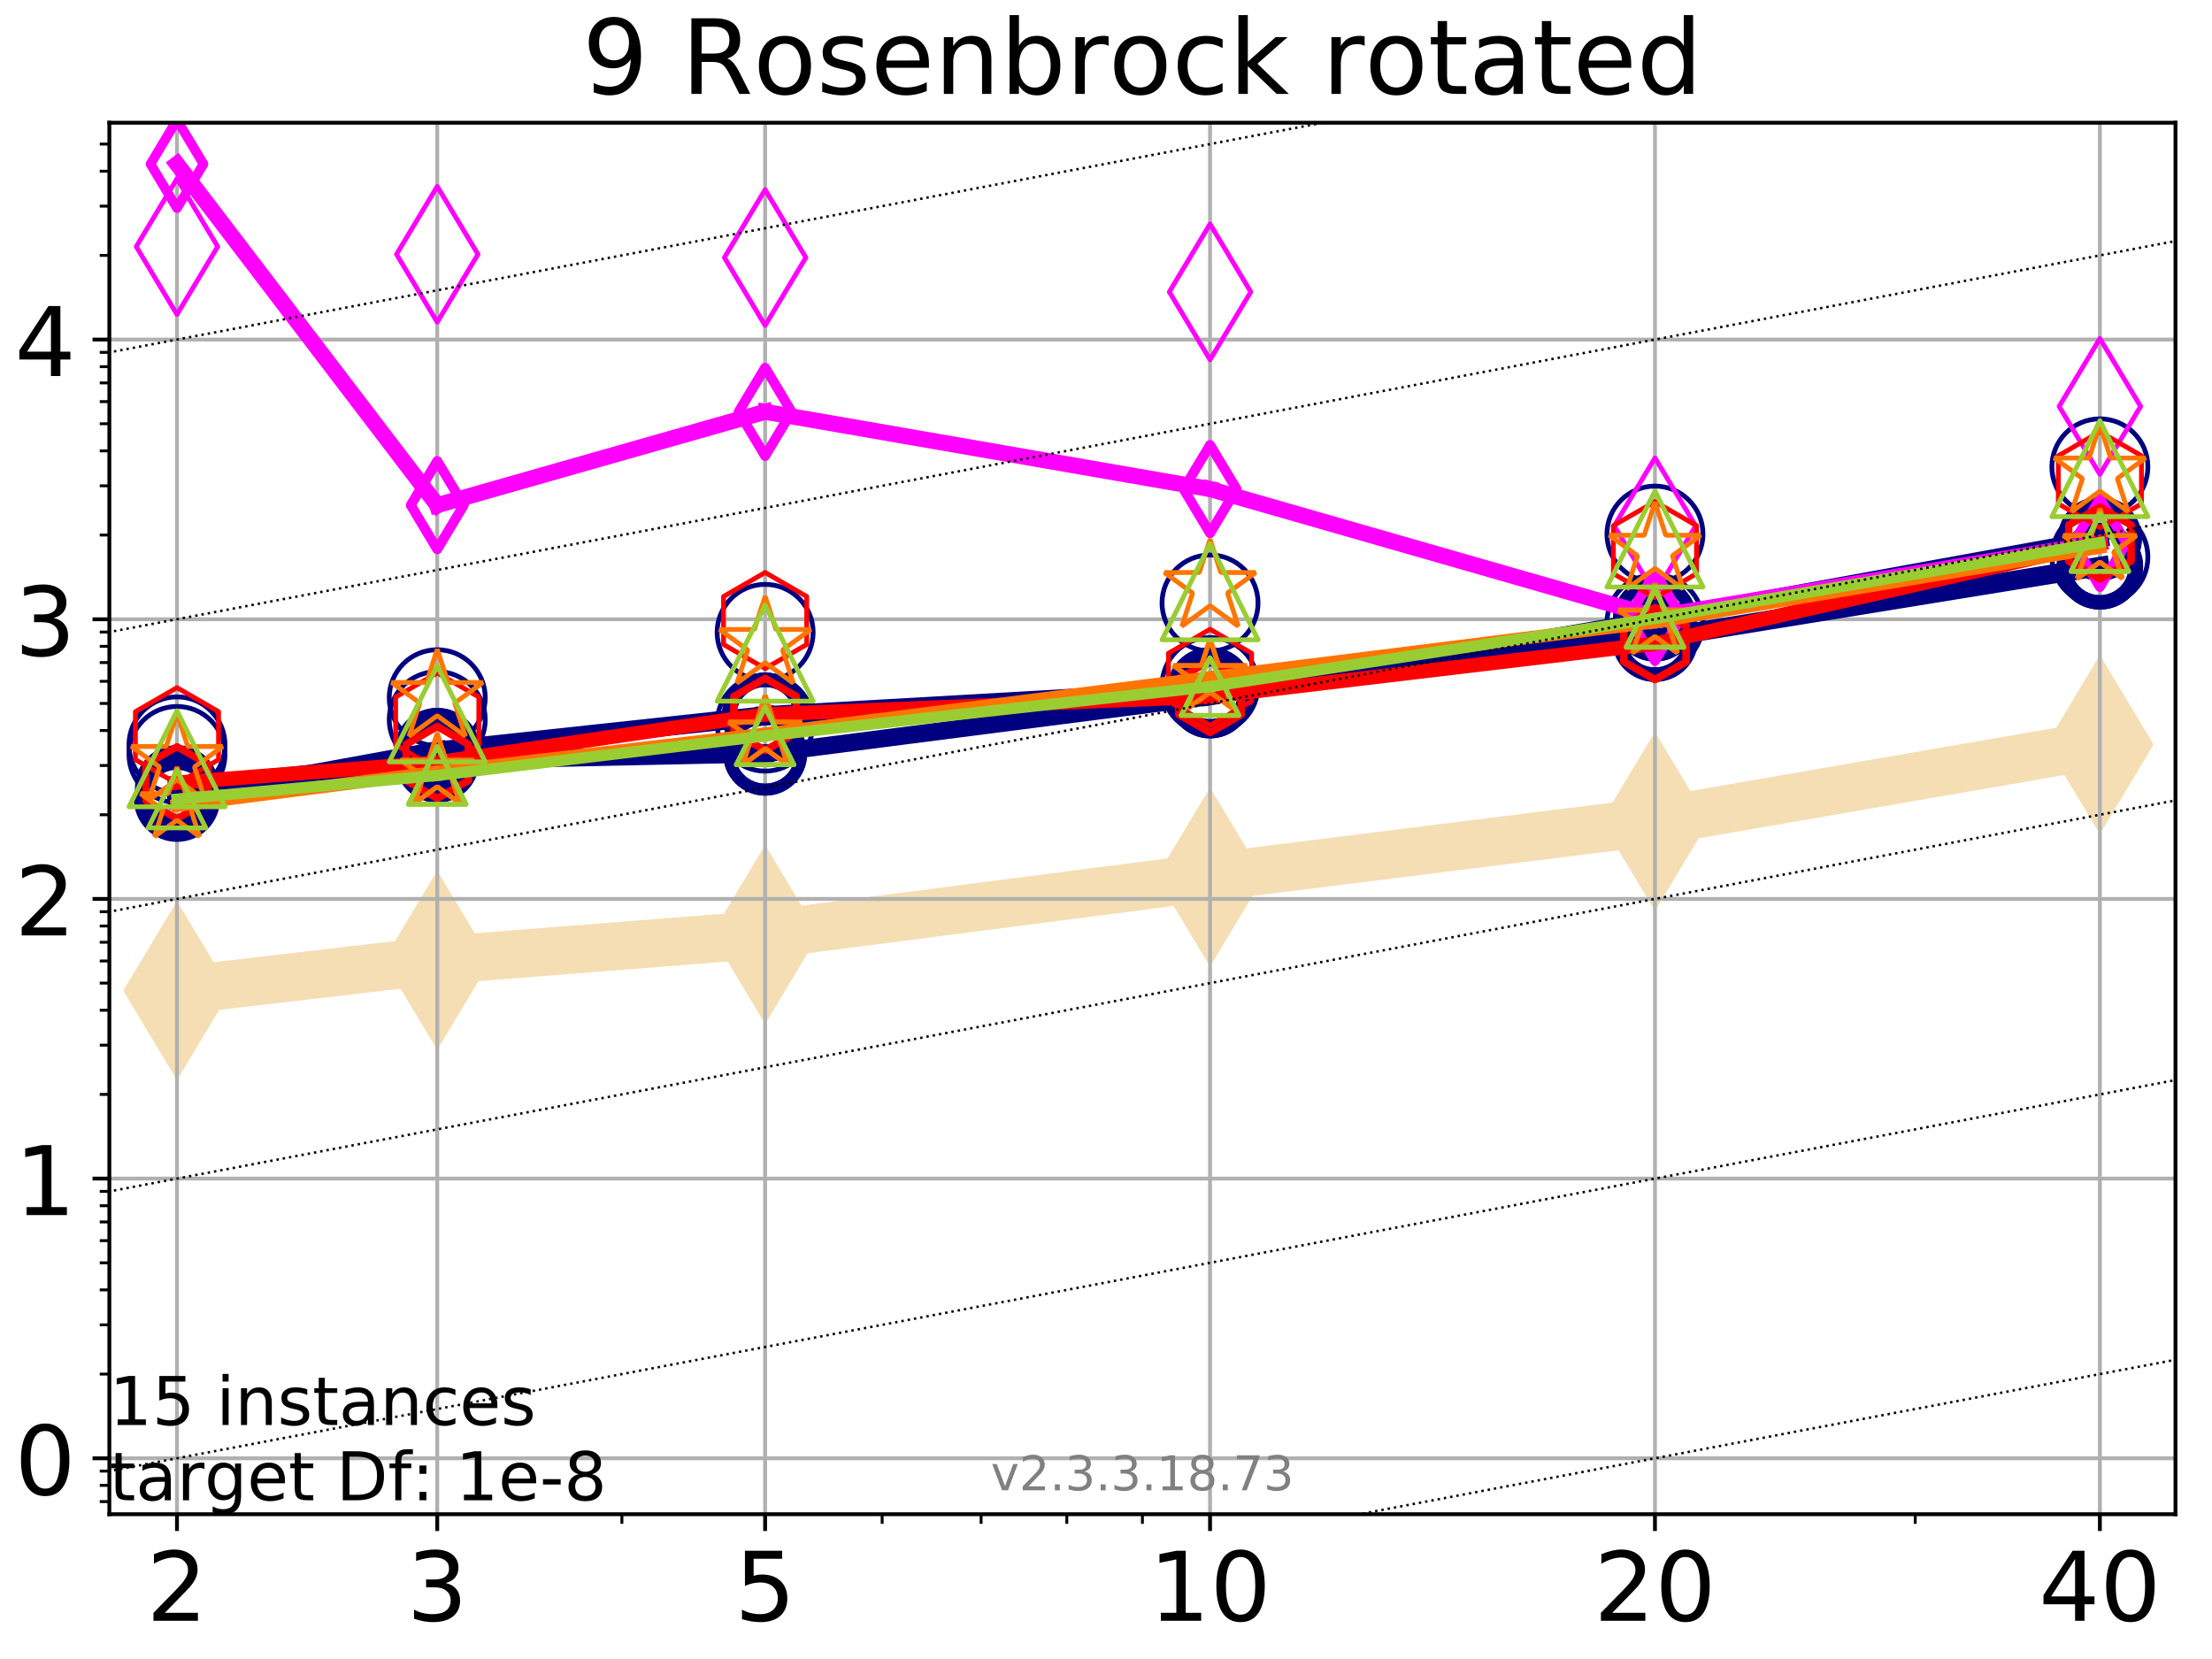 <?xml version="1.0" encoding="utf-8" standalone="no"?>
<!DOCTYPE svg PUBLIC "-//W3C//DTD SVG 1.1//EN"
  "http://www.w3.org/Graphics/SVG/1.1/DTD/svg11.dtd">
<!-- Created with matplotlib (https://matplotlib.org/) -->
<svg height="345.6pt" version="1.1" viewBox="0 0 460.8 345.6" width="460.8pt" xmlns="http://www.w3.org/2000/svg" xmlns:xlink="http://www.w3.org/1999/xlink">
 <defs>
  <style type="text/css">
*{stroke-linecap:butt;stroke-linejoin:round;}
  </style>
 </defs>
 <g id="figure_1">
  <g id="patch_1">
   <path d="M 0 345.6 
L 460.8 345.6 
L 460.8 0 
L 0 0 
z
" style="fill:#ffffff;"/>
  </g>
  <g id="axes_1">
   <g id="patch_2">
    <path d="M 22.78 315.44 
L 453.192 315.44 
L 453.192 25.56 
L 22.78 25.56 
z
" style="fill:#ffffff;"/>
   </g>
   <g id="line2d_1">
    <path clip-path="url(#p466f16d808)" d="M 36.868 206.367 
L 91.085 200.048 
L 159.39 194.678 
L 252.074 182.713 
L 344.758 171.129 
L 437.443 155.094 
" style="fill:none;stroke:#f5deb3;stroke-linecap:square;stroke-width:10;"/>
    <defs>
     <path d="M -0 17.678 
L 10.607 0 
L 0 -17.678 
L -10.607 -0 
z
" id="mcd0332288f" style="stroke:#f5deb3;stroke-linejoin:miter;"/>
    </defs>
    <g clip-path="url(#p466f16d808)">
     <use style="fill:#f5deb3;stroke:#f5deb3;stroke-linejoin:miter;" x="36.868" xlink:href="#mcd0332288f" y="206.367"/>
     <use style="fill:#f5deb3;stroke:#f5deb3;stroke-linejoin:miter;" x="91.085" xlink:href="#mcd0332288f" y="200.048"/>
     <use style="fill:#f5deb3;stroke:#f5deb3;stroke-linejoin:miter;" x="159.39" xlink:href="#mcd0332288f" y="194.678"/>
     <use style="fill:#f5deb3;stroke:#f5deb3;stroke-linejoin:miter;" x="252.074" xlink:href="#mcd0332288f" y="182.713"/>
     <use style="fill:#f5deb3;stroke:#f5deb3;stroke-linejoin:miter;" x="344.758" xlink:href="#mcd0332288f" y="171.129"/>
     <use style="fill:#f5deb3;stroke:#f5deb3;stroke-linejoin:miter;" x="437.443" xlink:href="#mcd0332288f" y="155.094"/>
    </g>
   </g>
   <g id="matplotlib.axis_1">
    <g id="xtick_1">
     <g id="line2d_2">
      <path clip-path="url(#p466f16d808)" d="M 36.868 315.44 
L 36.868 25.56 
" style="fill:none;stroke:#b0b0b0;stroke-linecap:square;stroke-width:0.8;"/>
     </g>
     <g id="line2d_3">
      <defs>
       <path d="M 0 0 
L 0 3.5 
" id="mff8fb94a4e" style="stroke:#000000;stroke-width:0.8;"/>
      </defs>
      <g>
       <use style="stroke:#000000;stroke-width:0.8;" x="36.868" xlink:href="#mff8fb94a4e" y="315.44"/>
      </g>
     </g>
     <g id="text_1">
      <!-- 2 -->
      <defs>
       <path d="M 19.188 8.297 
L 53.609 8.297 
L 53.609 0 
L 7.328 0 
L 7.328 8.297 
Q 12.938 14.109 22.625 23.891 
Q 32.328 33.688 34.812 36.531 
Q 39.547 41.844 41.422 45.531 
Q 43.312 49.219 43.312 52.781 
Q 43.312 58.594 39.234 62.25 
Q 35.156 65.922 28.609 65.922 
Q 23.969 65.922 18.812 64.312 
Q 13.672 62.703 7.812 59.422 
L 7.812 69.391 
Q 13.766 71.781 18.938 73 
Q 24.125 74.219 28.422 74.219 
Q 39.75 74.219 46.484 68.547 
Q 53.219 62.891 53.219 53.422 
Q 53.219 48.922 51.531 44.891 
Q 49.859 40.875 45.406 35.406 
Q 44.188 33.984 37.641 27.219 
Q 31.109 20.453 19.188 8.297 
z
" id="DejaVuSans-50"/>
      </defs>
      <g transform="translate(30.506 337.637)scale(0.2 -0.2)">
       <use xlink:href="#DejaVuSans-50"/>
      </g>
     </g>
    </g>
    <g id="xtick_2">
     <g id="line2d_4">
      <path clip-path="url(#p466f16d808)" d="M 91.085 315.44 
L 91.085 25.56 
" style="fill:none;stroke:#b0b0b0;stroke-linecap:square;stroke-width:0.8;"/>
     </g>
     <g id="line2d_5">
      <g>
       <use style="stroke:#000000;stroke-width:0.8;" x="91.085" xlink:href="#mff8fb94a4e" y="315.44"/>
      </g>
     </g>
     <g id="text_2">
      <!-- 3 -->
      <defs>
       <path d="M 40.578 39.312 
Q 47.656 37.797 51.625 33 
Q 55.609 28.219 55.609 21.188 
Q 55.609 10.406 48.188 4.484 
Q 40.766 -1.422 27.094 -1.422 
Q 22.516 -1.422 17.656 -0.516 
Q 12.797 0.391 7.625 2.203 
L 7.625 11.719 
Q 11.719 9.328 16.594 8.109 
Q 21.484 6.891 26.812 6.891 
Q 36.078 6.891 40.938 10.547 
Q 45.797 14.203 45.797 21.188 
Q 45.797 27.641 41.281 31.266 
Q 36.766 34.906 28.719 34.906 
L 20.219 34.906 
L 20.219 43.016 
L 29.109 43.016 
Q 36.375 43.016 40.234 45.922 
Q 44.094 48.828 44.094 54.297 
Q 44.094 59.906 40.109 62.906 
Q 36.141 65.922 28.719 65.922 
Q 24.656 65.922 20.016 65.031 
Q 15.375 64.156 9.812 62.312 
L 9.812 71.094 
Q 15.438 72.656 20.344 73.438 
Q 25.25 74.219 29.594 74.219 
Q 40.828 74.219 47.359 69.109 
Q 53.906 64.016 53.906 55.328 
Q 53.906 49.266 50.438 45.094 
Q 46.969 40.922 40.578 39.312 
z
" id="DejaVuSans-51"/>
      </defs>
      <g transform="translate(84.723 337.637)scale(0.2 -0.2)">
       <use xlink:href="#DejaVuSans-51"/>
      </g>
     </g>
    </g>
    <g id="xtick_3">
     <g id="line2d_6">
      <path clip-path="url(#p466f16d808)" d="M 159.39 315.44 
L 159.39 25.56 
" style="fill:none;stroke:#b0b0b0;stroke-linecap:square;stroke-width:0.8;"/>
     </g>
     <g id="line2d_7">
      <g>
       <use style="stroke:#000000;stroke-width:0.8;" x="159.39" xlink:href="#mff8fb94a4e" y="315.44"/>
      </g>
     </g>
     <g id="text_3">
      <!-- 5 -->
      <defs>
       <path d="M 10.797 72.906 
L 49.516 72.906 
L 49.516 64.594 
L 19.828 64.594 
L 19.828 46.734 
Q 21.969 47.469 24.109 47.828 
Q 26.266 48.188 28.422 48.188 
Q 40.625 48.188 47.75 41.5 
Q 54.891 34.812 54.891 23.391 
Q 54.891 11.625 47.562 5.094 
Q 40.234 -1.422 26.906 -1.422 
Q 22.312 -1.422 17.547 -0.641 
Q 12.797 0.141 7.719 1.703 
L 7.719 11.625 
Q 12.109 9.234 16.797 8.062 
Q 21.484 6.891 26.703 6.891 
Q 35.156 6.891 40.078 11.328 
Q 45.016 15.766 45.016 23.391 
Q 45.016 31 40.078 35.438 
Q 35.156 39.891 26.703 39.891 
Q 22.75 39.891 18.812 39.016 
Q 14.891 38.141 10.797 36.281 
z
" id="DejaVuSans-53"/>
      </defs>
      <g transform="translate(153.028 337.637)scale(0.2 -0.2)">
       <use xlink:href="#DejaVuSans-53"/>
      </g>
     </g>
    </g>
    <g id="xtick_4">
     <g id="line2d_8">
      <path clip-path="url(#p466f16d808)" d="M 252.074 315.44 
L 252.074 25.56 
" style="fill:none;stroke:#b0b0b0;stroke-linecap:square;stroke-width:0.8;"/>
     </g>
     <g id="line2d_9">
      <g>
       <use style="stroke:#000000;stroke-width:0.8;" x="252.074" xlink:href="#mff8fb94a4e" y="315.44"/>
      </g>
     </g>
     <g id="text_4">
      <!-- 10 -->
      <defs>
       <path d="M 12.406 8.297 
L 28.516 8.297 
L 28.516 63.922 
L 10.984 60.406 
L 10.984 69.391 
L 28.422 72.906 
L 38.281 72.906 
L 38.281 8.297 
L 54.391 8.297 
L 54.391 0 
L 12.406 0 
z
" id="DejaVuSans-49"/>
       <path d="M 31.781 66.406 
Q 24.172 66.406 20.328 58.906 
Q 16.5 51.422 16.5 36.375 
Q 16.5 21.391 20.328 13.891 
Q 24.172 6.391 31.781 6.391 
Q 39.453 6.391 43.281 13.891 
Q 47.125 21.391 47.125 36.375 
Q 47.125 51.422 43.281 58.906 
Q 39.453 66.406 31.781 66.406 
z
M 31.781 74.219 
Q 44.047 74.219 50.516 64.516 
Q 56.984 54.828 56.984 36.375 
Q 56.984 17.969 50.516 8.266 
Q 44.047 -1.422 31.781 -1.422 
Q 19.531 -1.422 13.062 8.266 
Q 6.594 17.969 6.594 36.375 
Q 6.594 54.828 13.062 64.516 
Q 19.531 74.219 31.781 74.219 
z
" id="DejaVuSans-48"/>
      </defs>
      <g transform="translate(239.349 337.637)scale(0.2 -0.2)">
       <use xlink:href="#DejaVuSans-49"/>
       <use x="63.623" xlink:href="#DejaVuSans-48"/>
      </g>
     </g>
    </g>
    <g id="xtick_5">
     <g id="line2d_10">
      <path clip-path="url(#p466f16d808)" d="M 344.758 315.44 
L 344.758 25.56 
" style="fill:none;stroke:#b0b0b0;stroke-linecap:square;stroke-width:0.8;"/>
     </g>
     <g id="line2d_11">
      <g>
       <use style="stroke:#000000;stroke-width:0.8;" x="344.758" xlink:href="#mff8fb94a4e" y="315.44"/>
      </g>
     </g>
     <g id="text_5">
      <!-- 20 -->
      <g transform="translate(332.033 337.637)scale(0.2 -0.2)">
       <use xlink:href="#DejaVuSans-50"/>
       <use x="63.623" xlink:href="#DejaVuSans-48"/>
      </g>
     </g>
    </g>
    <g id="xtick_6">
     <g id="line2d_12">
      <path clip-path="url(#p466f16d808)" d="M 437.443 315.44 
L 437.443 25.56 
" style="fill:none;stroke:#b0b0b0;stroke-linecap:square;stroke-width:0.8;"/>
     </g>
     <g id="line2d_13">
      <g>
       <use style="stroke:#000000;stroke-width:0.8;" x="437.443" xlink:href="#mff8fb94a4e" y="315.44"/>
      </g>
     </g>
     <g id="text_6">
      <!-- 40 -->
      <defs>
       <path d="M 37.797 64.312 
L 12.891 25.391 
L 37.797 25.391 
z
M 35.203 72.906 
L 47.609 72.906 
L 47.609 25.391 
L 58.016 25.391 
L 58.016 17.188 
L 47.609 17.188 
L 47.609 0 
L 37.797 0 
L 37.797 17.188 
L 4.891 17.188 
L 4.891 26.703 
z
" id="DejaVuSans-52"/>
      </defs>
      <g transform="translate(424.718 337.637)scale(0.2 -0.2)">
       <use xlink:href="#DejaVuSans-52"/>
       <use x="63.623" xlink:href="#DejaVuSans-48"/>
      </g>
     </g>
    </g>
    <g id="xtick_7">
     <g id="line2d_14">
      <defs>
       <path d="M 0 0 
L 0 2 
" id="m4178a9cff5" style="stroke:#000000;stroke-width:0.6;"/>
      </defs>
      <g>
       <use style="stroke:#000000;stroke-width:0.6;" x="129.552" xlink:href="#m4178a9cff5" y="315.44"/>
      </g>
     </g>
    </g>
    <g id="xtick_8">
     <g id="line2d_15">
      <g>
       <use style="stroke:#000000;stroke-width:0.6;" x="183.769" xlink:href="#m4178a9cff5" y="315.44"/>
      </g>
     </g>
    </g>
    <g id="xtick_9">
     <g id="line2d_16">
      <g>
       <use style="stroke:#000000;stroke-width:0.6;" x="204.381" xlink:href="#m4178a9cff5" y="315.44"/>
      </g>
     </g>
    </g>
    <g id="xtick_10">
     <g id="line2d_17">
      <g>
       <use style="stroke:#000000;stroke-width:0.6;" x="222.237" xlink:href="#m4178a9cff5" y="315.44"/>
      </g>
     </g>
    </g>
    <g id="xtick_11">
     <g id="line2d_18">
      <g>
       <use style="stroke:#000000;stroke-width:0.6;" x="237.986" xlink:href="#m4178a9cff5" y="315.44"/>
      </g>
     </g>
    </g>
    <g id="xtick_12">
     <g id="line2d_19">
      <g>
       <use style="stroke:#000000;stroke-width:0.6;" x="398.975" xlink:href="#m4178a9cff5" y="315.44"/>
      </g>
     </g>
    </g>
   </g>
   <g id="matplotlib.axis_2">
    <g id="ytick_1">
     <g id="line2d_20">
      <path clip-path="url(#p466f16d808)" d="M 22.78 303.788 
L 453.192 303.788 
" style="fill:none;stroke:#b0b0b0;stroke-linecap:square;stroke-width:0.8;"/>
     </g>
     <g id="line2d_21">
      <defs>
       <path d="M 0 0 
L -3.5 0 
" id="m3349b12252" style="stroke:#000000;stroke-width:0.8;"/>
      </defs>
      <g>
       <use style="stroke:#000000;stroke-width:0.8;" x="22.78" xlink:href="#m3349b12252" y="303.788"/>
      </g>
     </g>
     <g id="text_7">
      <!-- 0 -->
      <g transform="translate(3.055 311.386)scale(0.2 -0.2)">
       <use xlink:href="#DejaVuSans-48"/>
      </g>
     </g>
    </g>
    <g id="ytick_2">
     <g id="line2d_22">
      <path clip-path="url(#p466f16d808)" d="M 22.78 245.525 
L 453.192 245.525 
" style="fill:none;stroke:#b0b0b0;stroke-linecap:square;stroke-width:0.8;"/>
     </g>
     <g id="line2d_23">
      <g>
       <use style="stroke:#000000;stroke-width:0.8;" x="22.78" xlink:href="#m3349b12252" y="245.525"/>
      </g>
     </g>
     <g id="text_8">
      <!-- 1 -->
      <g transform="translate(3.055 253.124)scale(0.2 -0.2)">
       <use xlink:href="#DejaVuSans-49"/>
      </g>
     </g>
    </g>
    <g id="ytick_3">
     <g id="line2d_24">
      <path clip-path="url(#p466f16d808)" d="M 22.78 187.263 
L 453.192 187.263 
" style="fill:none;stroke:#b0b0b0;stroke-linecap:square;stroke-width:0.8;"/>
     </g>
     <g id="line2d_25">
      <g>
       <use style="stroke:#000000;stroke-width:0.8;" x="22.78" xlink:href="#m3349b12252" y="187.263"/>
      </g>
     </g>
     <g id="text_9">
      <!-- 2 -->
      <g transform="translate(3.055 194.862)scale(0.2 -0.2)">
       <use xlink:href="#DejaVuSans-50"/>
      </g>
     </g>
    </g>
    <g id="ytick_4">
     <g id="line2d_26">
      <path clip-path="url(#p466f16d808)" d="M 22.78 129.001 
L 453.192 129.001 
" style="fill:none;stroke:#b0b0b0;stroke-linecap:square;stroke-width:0.8;"/>
     </g>
     <g id="line2d_27">
      <g>
       <use style="stroke:#000000;stroke-width:0.8;" x="22.78" xlink:href="#m3349b12252" y="129.001"/>
      </g>
     </g>
     <g id="text_10">
      <!-- 3 -->
      <g transform="translate(3.055 136.599)scale(0.2 -0.2)">
       <use xlink:href="#DejaVuSans-51"/>
      </g>
     </g>
    </g>
    <g id="ytick_5">
     <g id="line2d_28">
      <path clip-path="url(#p466f16d808)" d="M 22.78 70.739 
L 453.192 70.739 
" style="fill:none;stroke:#b0b0b0;stroke-linecap:square;stroke-width:0.8;"/>
     </g>
     <g id="line2d_29">
      <g>
       <use style="stroke:#000000;stroke-width:0.8;" x="22.78" xlink:href="#m3349b12252" y="70.739"/>
      </g>
     </g>
     <g id="text_11">
      <!-- 4 -->
      <g transform="translate(3.055 78.337)scale(0.2 -0.2)">
       <use xlink:href="#DejaVuSans-52"/>
      </g>
     </g>
    </g>
    <g id="ytick_6">
     <g id="line2d_30">
      <defs>
       <path d="M 0 0 
L -2 0 
" id="m807eea7478" style="stroke:#000000;stroke-width:0.6;"/>
      </defs>
      <g>
       <use style="stroke:#000000;stroke-width:0.6;" x="22.78" xlink:href="#m807eea7478" y="312.812"/>
      </g>
     </g>
    </g>
    <g id="ytick_7">
     <g id="line2d_31">
      <g>
       <use style="stroke:#000000;stroke-width:0.6;" x="22.78" xlink:href="#m807eea7478" y="309.434"/>
      </g>
     </g>
    </g>
    <g id="ytick_8">
     <g id="line2d_32">
      <g>
       <use style="stroke:#000000;stroke-width:0.6;" x="22.78" xlink:href="#m807eea7478" y="306.453"/>
      </g>
     </g>
    </g>
    <g id="ytick_9">
     <g id="line2d_33">
      <g>
       <use style="stroke:#000000;stroke-width:0.6;" x="22.78" xlink:href="#m807eea7478" y="286.249"/>
      </g>
     </g>
    </g>
    <g id="ytick_10">
     <g id="line2d_34">
      <g>
       <use style="stroke:#000000;stroke-width:0.6;" x="22.78" xlink:href="#m807eea7478" y="275.989"/>
      </g>
     </g>
    </g>
    <g id="ytick_11">
     <g id="line2d_35">
      <g>
       <use style="stroke:#000000;stroke-width:0.6;" x="22.78" xlink:href="#m807eea7478" y="268.71"/>
      </g>
     </g>
    </g>
    <g id="ytick_12">
     <g id="line2d_36">
      <g>
       <use style="stroke:#000000;stroke-width:0.6;" x="22.78" xlink:href="#m807eea7478" y="263.064"/>
      </g>
     </g>
    </g>
    <g id="ytick_13">
     <g id="line2d_37">
      <g>
       <use style="stroke:#000000;stroke-width:0.6;" x="22.78" xlink:href="#m807eea7478" y="258.451"/>
      </g>
     </g>
    </g>
    <g id="ytick_14">
     <g id="line2d_38">
      <g>
       <use style="stroke:#000000;stroke-width:0.6;" x="22.78" xlink:href="#m807eea7478" y="254.55"/>
      </g>
     </g>
    </g>
    <g id="ytick_15">
     <g id="line2d_39">
      <g>
       <use style="stroke:#000000;stroke-width:0.6;" x="22.78" xlink:href="#m807eea7478" y="251.172"/>
      </g>
     </g>
    </g>
    <g id="ytick_16">
     <g id="line2d_40">
      <g>
       <use style="stroke:#000000;stroke-width:0.6;" x="22.78" xlink:href="#m807eea7478" y="248.191"/>
      </g>
     </g>
    </g>
    <g id="ytick_17">
     <g id="line2d_41">
      <g>
       <use style="stroke:#000000;stroke-width:0.6;" x="22.78" xlink:href="#m807eea7478" y="227.987"/>
      </g>
     </g>
    </g>
    <g id="ytick_18">
     <g id="line2d_42">
      <g>
       <use style="stroke:#000000;stroke-width:0.6;" x="22.78" xlink:href="#m807eea7478" y="217.727"/>
      </g>
     </g>
    </g>
    <g id="ytick_19">
     <g id="line2d_43">
      <g>
       <use style="stroke:#000000;stroke-width:0.6;" x="22.78" xlink:href="#m807eea7478" y="210.448"/>
      </g>
     </g>
    </g>
    <g id="ytick_20">
     <g id="line2d_44">
      <g>
       <use style="stroke:#000000;stroke-width:0.6;" x="22.78" xlink:href="#m807eea7478" y="204.802"/>
      </g>
     </g>
    </g>
    <g id="ytick_21">
     <g id="line2d_45">
      <g>
       <use style="stroke:#000000;stroke-width:0.6;" x="22.78" xlink:href="#m807eea7478" y="200.189"/>
      </g>
     </g>
    </g>
    <g id="ytick_22">
     <g id="line2d_46">
      <g>
       <use style="stroke:#000000;stroke-width:0.6;" x="22.78" xlink:href="#m807eea7478" y="196.288"/>
      </g>
     </g>
    </g>
    <g id="ytick_23">
     <g id="line2d_47">
      <g>
       <use style="stroke:#000000;stroke-width:0.6;" x="22.78" xlink:href="#m807eea7478" y="192.909"/>
      </g>
     </g>
    </g>
    <g id="ytick_24">
     <g id="line2d_48">
      <g>
       <use style="stroke:#000000;stroke-width:0.6;" x="22.78" xlink:href="#m807eea7478" y="189.929"/>
      </g>
     </g>
    </g>
    <g id="ytick_25">
     <g id="line2d_49">
      <g>
       <use style="stroke:#000000;stroke-width:0.6;" x="22.78" xlink:href="#m807eea7478" y="169.724"/>
      </g>
     </g>
    </g>
    <g id="ytick_26">
     <g id="line2d_50">
      <g>
       <use style="stroke:#000000;stroke-width:0.6;" x="22.78" xlink:href="#m807eea7478" y="159.465"/>
      </g>
     </g>
    </g>
    <g id="ytick_27">
     <g id="line2d_51">
      <g>
       <use style="stroke:#000000;stroke-width:0.6;" x="22.78" xlink:href="#m807eea7478" y="152.186"/>
      </g>
     </g>
    </g>
    <g id="ytick_28">
     <g id="line2d_52">
      <g>
       <use style="stroke:#000000;stroke-width:0.6;" x="22.78" xlink:href="#m807eea7478" y="146.54"/>
      </g>
     </g>
    </g>
    <g id="ytick_29">
     <g id="line2d_53">
      <g>
       <use style="stroke:#000000;stroke-width:0.6;" x="22.78" xlink:href="#m807eea7478" y="141.926"/>
      </g>
     </g>
    </g>
    <g id="ytick_30">
     <g id="line2d_54">
      <g>
       <use style="stroke:#000000;stroke-width:0.6;" x="22.78" xlink:href="#m807eea7478" y="138.026"/>
      </g>
     </g>
    </g>
    <g id="ytick_31">
     <g id="line2d_55">
      <g>
       <use style="stroke:#000000;stroke-width:0.6;" x="22.78" xlink:href="#m807eea7478" y="134.647"/>
      </g>
     </g>
    </g>
    <g id="ytick_32">
     <g id="line2d_56">
      <g>
       <use style="stroke:#000000;stroke-width:0.6;" x="22.78" xlink:href="#m807eea7478" y="131.667"/>
      </g>
     </g>
    </g>
    <g id="ytick_33">
     <g id="line2d_57">
      <g>
       <use style="stroke:#000000;stroke-width:0.6;" x="22.78" xlink:href="#m807eea7478" y="111.462"/>
      </g>
     </g>
    </g>
    <g id="ytick_34">
     <g id="line2d_58">
      <g>
       <use style="stroke:#000000;stroke-width:0.6;" x="22.78" xlink:href="#m807eea7478" y="101.203"/>
      </g>
     </g>
    </g>
    <g id="ytick_35">
     <g id="line2d_59">
      <g>
       <use style="stroke:#000000;stroke-width:0.6;" x="22.78" xlink:href="#m807eea7478" y="93.924"/>
      </g>
     </g>
    </g>
    <g id="ytick_36">
     <g id="line2d_60">
      <g>
       <use style="stroke:#000000;stroke-width:0.6;" x="22.78" xlink:href="#m807eea7478" y="88.277"/>
      </g>
     </g>
    </g>
    <g id="ytick_37">
     <g id="line2d_61">
      <g>
       <use style="stroke:#000000;stroke-width:0.6;" x="22.78" xlink:href="#m807eea7478" y="83.664"/>
      </g>
     </g>
    </g>
    <g id="ytick_38">
     <g id="line2d_62">
      <g>
       <use style="stroke:#000000;stroke-width:0.6;" x="22.78" xlink:href="#m807eea7478" y="79.764"/>
      </g>
     </g>
    </g>
    <g id="ytick_39">
     <g id="line2d_63">
      <g>
       <use style="stroke:#000000;stroke-width:0.6;" x="22.78" xlink:href="#m807eea7478" y="76.385"/>
      </g>
     </g>
    </g>
    <g id="ytick_40">
     <g id="line2d_64">
      <g>
       <use style="stroke:#000000;stroke-width:0.6;" x="22.78" xlink:href="#m807eea7478" y="73.405"/>
      </g>
     </g>
    </g>
    <g id="ytick_41">
     <g id="line2d_65">
      <g>
       <use style="stroke:#000000;stroke-width:0.6;" x="22.78" xlink:href="#m807eea7478" y="53.2"/>
      </g>
     </g>
    </g>
    <g id="ytick_42">
     <g id="line2d_66">
      <g>
       <use style="stroke:#000000;stroke-width:0.6;" x="22.78" xlink:href="#m807eea7478" y="42.941"/>
      </g>
     </g>
    </g>
    <g id="ytick_43">
     <g id="line2d_67">
      <g>
       <use style="stroke:#000000;stroke-width:0.6;" x="22.78" xlink:href="#m807eea7478" y="35.661"/>
      </g>
     </g>
    </g>
    <g id="ytick_44">
     <g id="line2d_68">
      <g>
       <use style="stroke:#000000;stroke-width:0.6;" x="22.78" xlink:href="#m807eea7478" y="30.015"/>
      </g>
     </g>
    </g>
   </g>
   <g id="line2d_69">
    <path clip-path="url(#p466f16d808)" d="M 36.868 166.379 
L 91.085 156.472 
" style="fill:none;stroke:#000080;stroke-linecap:square;stroke-width:4;"/>
    <defs>
     <path d="M 0 7.5 
C 1.989 7.5 3.897 6.71 5.303 5.303 
C 6.71 3.897 7.5 1.989 7.5 0 
C 7.5 -1.989 6.71 -3.897 5.303 -5.303 
C 3.897 -6.71 1.989 -7.5 0 -7.5 
C -1.989 -7.5 -3.897 -6.71 -5.303 -5.303 
C -6.71 -3.897 -7.5 -1.989 -7.5 0 
C -7.5 1.989 -6.71 3.897 -5.303 5.303 
C -3.897 6.71 -1.989 7.5 0 7.5 
z
" id="me328f2dba9" style="stroke:#000080;stroke-width:3;"/>
    </defs>
    <g clip-path="url(#p466f16d808)">
     <use style="fill-opacity:0;stroke:#000080;stroke-width:3;" x="36.868" xlink:href="#me328f2dba9" y="166.379"/>
     <use style="fill-opacity:0;stroke:#000080;stroke-width:3;" x="91.085" xlink:href="#me328f2dba9" y="156.472"/>
    </g>
   </g>
   <g id="line2d_70">
    <path clip-path="url(#p466f16d808)" d="M 91.085 156.472 
L 159.39 149.11 
" style="fill:none;stroke:#000080;stroke-linecap:square;stroke-width:4;"/>
    <g clip-path="url(#p466f16d808)">
     <use style="fill-opacity:0;stroke:#000080;stroke-width:3;" x="91.085" xlink:href="#me328f2dba9" y="156.472"/>
     <use style="fill-opacity:0;stroke:#000080;stroke-width:3;" x="159.39" xlink:href="#me328f2dba9" y="149.11"/>
    </g>
   </g>
   <g id="line2d_71">
    <path clip-path="url(#p466f16d808)" d="M 159.39 149.11 
L 252.074 143.816 
" style="fill:none;stroke:#000080;stroke-linecap:square;stroke-width:4;"/>
    <g clip-path="url(#p466f16d808)">
     <use style="fill-opacity:0;stroke:#000080;stroke-width:3;" x="159.39" xlink:href="#me328f2dba9" y="149.11"/>
     <use style="fill-opacity:0;stroke:#000080;stroke-width:3;" x="252.074" xlink:href="#me328f2dba9" y="143.816"/>
    </g>
   </g>
   <g id="line2d_72">
    <path clip-path="url(#p466f16d808)" d="M 252.074 143.816 
L 344.758 133.041 
" style="fill:none;stroke:#000080;stroke-linecap:square;stroke-width:4;"/>
    <g clip-path="url(#p466f16d808)">
     <use style="fill-opacity:0;stroke:#000080;stroke-width:3;" x="252.074" xlink:href="#me328f2dba9" y="143.816"/>
     <use style="fill-opacity:0;stroke:#000080;stroke-width:3;" x="344.758" xlink:href="#me328f2dba9" y="133.041"/>
    </g>
   </g>
   <g id="line2d_73">
    <path clip-path="url(#p466f16d808)" d="M 344.758 133.041 
L 437.443 117.985 
" style="fill:none;stroke:#000080;stroke-linecap:square;stroke-width:4;"/>
    <g clip-path="url(#p466f16d808)">
     <use style="fill-opacity:0;stroke:#000080;stroke-width:3;" x="344.758" xlink:href="#me328f2dba9" y="133.041"/>
     <use style="fill-opacity:0;stroke:#000080;stroke-width:3;" x="437.443" xlink:href="#me328f2dba9" y="117.985"/>
    </g>
   </g>
   <g id="line2d_74">
    <path clip-path="url(#p466f16d808)" d="M 437.443 117.985 
" style="fill:none;stroke:#000080;stroke-linecap:square;stroke-width:4;"/>
    <g clip-path="url(#p466f16d808)">
     <use style="fill-opacity:0;stroke:#000080;stroke-width:3;" x="437.443" xlink:href="#me328f2dba9" y="117.985"/>
    </g>
   </g>
   <g id="line2d_75"/>
   <g id="line2d_76">
    <defs>
     <path d="M 0 10 
C 2.652 10 5.196 8.946 7.071 7.071 
C 8.946 5.196 10 2.652 10 0 
C 10 -2.652 8.946 -5.196 7.071 -7.071 
C 5.196 -8.946 2.652 -10 0 -10 
C -2.652 -10 -5.196 -8.946 -7.071 -7.071 
C -8.946 -5.196 -10 -2.652 -10 0 
C -10 2.652 -8.946 5.196 -7.071 7.071 
C -5.196 8.946 -2.652 10 0 10 
z
" id="m3003bbba4f" style="stroke:#000080;"/>
    </defs>
    <g clip-path="url(#p466f16d808)">
     <use style="fill-opacity:0;stroke:#000080;" x="36.868" xlink:href="#m3003bbba4f" y="157.169"/>
     <use style="fill-opacity:0;stroke:#000080;" x="91.085" xlink:href="#m3003bbba4f" y="145.353"/>
     <use style="fill-opacity:0;stroke:#000080;" x="159.39" xlink:href="#m3003bbba4f" y="131.734"/>
     <use style="fill-opacity:0;stroke:#000080;" x="252.074" xlink:href="#m3003bbba4f" y="125.61"/>
     <use style="fill-opacity:0;stroke:#000080;" x="344.758" xlink:href="#m3003bbba4f" y="129.716"/>
     <use style="fill-opacity:0;stroke:#000080;" x="437.443" xlink:href="#m3003bbba4f" y="116.026"/>
    </g>
   </g>
   <g id="line2d_77">
    <path clip-path="url(#p466f16d808)" d="M 36.868 163.964 
L 91.085 158.453 
" style="fill:none;stroke:#000080;stroke-linecap:square;stroke-width:3.667;"/>
    <defs>
     <path d="M 0 7.5 
C 1.989 7.5 3.897 6.71 5.303 5.303 
C 6.71 3.897 7.5 1.989 7.5 0 
C 7.5 -1.989 6.71 -3.897 5.303 -5.303 
C 3.897 -6.71 1.989 -7.5 0 -7.5 
C -1.989 -7.5 -3.897 -6.71 -5.303 -5.303 
C -6.71 -3.897 -7.5 -1.989 -7.5 0 
C -7.5 1.989 -6.71 3.897 -5.303 5.303 
C -3.897 6.71 -1.989 7.5 0 7.5 
z
" id="md99fe93272" style="stroke:#000080;stroke-width:2.5;"/>
    </defs>
    <g clip-path="url(#p466f16d808)">
     <use style="fill-opacity:0;stroke:#000080;stroke-width:2.5;" x="36.868" xlink:href="#md99fe93272" y="163.964"/>
     <use style="fill-opacity:0;stroke:#000080;stroke-width:2.5;" x="91.085" xlink:href="#md99fe93272" y="158.453"/>
    </g>
   </g>
   <g id="line2d_78">
    <path clip-path="url(#p466f16d808)" d="M 91.085 158.453 
L 159.39 156.997 
" style="fill:none;stroke:#000080;stroke-linecap:square;stroke-width:3.667;"/>
    <g clip-path="url(#p466f16d808)">
     <use style="fill-opacity:0;stroke:#000080;stroke-width:2.5;" x="91.085" xlink:href="#md99fe93272" y="158.453"/>
     <use style="fill-opacity:0;stroke:#000080;stroke-width:2.5;" x="159.39" xlink:href="#md99fe93272" y="156.997"/>
    </g>
   </g>
   <g id="line2d_79">
    <path clip-path="url(#p466f16d808)" d="M 159.39 156.997 
L 252.074 145.07 
" style="fill:none;stroke:#000080;stroke-linecap:square;stroke-width:3.667;"/>
    <g clip-path="url(#p466f16d808)">
     <use style="fill-opacity:0;stroke:#000080;stroke-width:2.5;" x="159.39" xlink:href="#md99fe93272" y="156.997"/>
     <use style="fill-opacity:0;stroke:#000080;stroke-width:2.5;" x="252.074" xlink:href="#md99fe93272" y="145.07"/>
    </g>
   </g>
   <g id="line2d_80">
    <path clip-path="url(#p466f16d808)" d="M 252.074 145.07 
L 344.758 129.069 
" style="fill:none;stroke:#000080;stroke-linecap:square;stroke-width:3.667;"/>
    <g clip-path="url(#p466f16d808)">
     <use style="fill-opacity:0;stroke:#000080;stroke-width:2.5;" x="252.074" xlink:href="#md99fe93272" y="145.07"/>
     <use style="fill-opacity:0;stroke:#000080;stroke-width:2.5;" x="344.758" xlink:href="#md99fe93272" y="129.069"/>
    </g>
   </g>
   <g id="line2d_81">
    <path clip-path="url(#p466f16d808)" d="M 344.758 129.069 
L 437.443 112.214 
" style="fill:none;stroke:#000080;stroke-linecap:square;stroke-width:3.667;"/>
    <g clip-path="url(#p466f16d808)">
     <use style="fill-opacity:0;stroke:#000080;stroke-width:2.5;" x="344.758" xlink:href="#md99fe93272" y="129.069"/>
     <use style="fill-opacity:0;stroke:#000080;stroke-width:2.5;" x="437.443" xlink:href="#md99fe93272" y="112.214"/>
    </g>
   </g>
   <g id="line2d_82">
    <path clip-path="url(#p466f16d808)" d="M 437.443 112.214 
" style="fill:none;stroke:#000080;stroke-linecap:square;stroke-width:3.667;"/>
    <g clip-path="url(#p466f16d808)">
     <use style="fill-opacity:0;stroke:#000080;stroke-width:2.5;" x="437.443" xlink:href="#md99fe93272" y="112.214"/>
    </g>
   </g>
   <g id="line2d_83"/>
   <g id="line2d_84">
    <g clip-path="url(#p466f16d808)">
     <use style="fill-opacity:0;stroke:#000080;" x="36.868" xlink:href="#m3003bbba4f" y="155.17"/>
     <use style="fill-opacity:0;stroke:#000080;" x="91.085" xlink:href="#m3003bbba4f" y="149.909"/>
     <use style="fill-opacity:0;stroke:#000080;" x="159.39" xlink:href="#m3003bbba4f" y="150.64"/>
     <use style="fill-opacity:0;stroke:#000080;" x="252.074" xlink:href="#m3003bbba4f" y="142.815"/>
     <use style="fill-opacity:0;stroke:#000080;" x="344.758" xlink:href="#m3003bbba4f" y="111.263"/>
     <use style="fill-opacity:0;stroke:#000080;" x="437.443" xlink:href="#m3003bbba4f" y="97.252"/>
    </g>
   </g>
   <g id="line2d_85">
    <path clip-path="url(#p466f16d808)" d="M 36.868 34.17 
L 91.085 105.235 
" style="fill:none;stroke:#ff00ff;stroke-linecap:square;stroke-width:3.333;"/>
    <defs>
     <path d="M -0 9.192 
L 5.515 0 
L 0 -9.192 
L -5.515 -0 
z
" id="md857fe9bf3" style="stroke:#ff00ff;stroke-linejoin:miter;stroke-width:2;"/>
    </defs>
    <g clip-path="url(#p466f16d808)">
     <use style="fill-opacity:0;stroke:#ff00ff;stroke-linejoin:miter;stroke-width:2;" x="36.868" xlink:href="#md857fe9bf3" y="34.17"/>
     <use style="fill-opacity:0;stroke:#ff00ff;stroke-linejoin:miter;stroke-width:2;" x="91.085" xlink:href="#md857fe9bf3" y="105.235"/>
    </g>
   </g>
   <g id="line2d_86">
    <path clip-path="url(#p466f16d808)" d="M 91.085 105.235 
L 159.39 85.786 
" style="fill:none;stroke:#ff00ff;stroke-linecap:square;stroke-width:3.333;"/>
    <g clip-path="url(#p466f16d808)">
     <use style="fill-opacity:0;stroke:#ff00ff;stroke-linejoin:miter;stroke-width:2;" x="91.085" xlink:href="#md857fe9bf3" y="105.235"/>
     <use style="fill-opacity:0;stroke:#ff00ff;stroke-linejoin:miter;stroke-width:2;" x="159.39" xlink:href="#md857fe9bf3" y="85.786"/>
    </g>
   </g>
   <g id="line2d_87">
    <path clip-path="url(#p466f16d808)" d="M 159.39 85.786 
L 252.074 101.886 
" style="fill:none;stroke:#ff00ff;stroke-linecap:square;stroke-width:3.333;"/>
    <g clip-path="url(#p466f16d808)">
     <use style="fill-opacity:0;stroke:#ff00ff;stroke-linejoin:miter;stroke-width:2;" x="159.39" xlink:href="#md857fe9bf3" y="85.786"/>
     <use style="fill-opacity:0;stroke:#ff00ff;stroke-linejoin:miter;stroke-width:2;" x="252.074" xlink:href="#md857fe9bf3" y="101.886"/>
    </g>
   </g>
   <g id="line2d_88">
    <path clip-path="url(#p466f16d808)" d="M 252.074 101.886 
L 344.758 128.479 
" style="fill:none;stroke:#ff00ff;stroke-linecap:square;stroke-width:3.333;"/>
    <g clip-path="url(#p466f16d808)">
     <use style="fill-opacity:0;stroke:#ff00ff;stroke-linejoin:miter;stroke-width:2;" x="252.074" xlink:href="#md857fe9bf3" y="101.886"/>
     <use style="fill-opacity:0;stroke:#ff00ff;stroke-linejoin:miter;stroke-width:2;" x="344.758" xlink:href="#md857fe9bf3" y="128.479"/>
    </g>
   </g>
   <g id="line2d_89">
    <path clip-path="url(#p466f16d808)" d="M 344.758 128.479 
L 437.443 113.076 
" style="fill:none;stroke:#ff00ff;stroke-linecap:square;stroke-width:3.333;"/>
    <g clip-path="url(#p466f16d808)">
     <use style="fill-opacity:0;stroke:#ff00ff;stroke-linejoin:miter;stroke-width:2;" x="344.758" xlink:href="#md857fe9bf3" y="128.479"/>
     <use style="fill-opacity:0;stroke:#ff00ff;stroke-linejoin:miter;stroke-width:2;" x="437.443" xlink:href="#md857fe9bf3" y="113.076"/>
    </g>
   </g>
   <g id="line2d_90">
    <path clip-path="url(#p466f16d808)" d="M 437.443 113.076 
" style="fill:none;stroke:#ff00ff;stroke-linecap:square;stroke-width:3.333;"/>
    <g clip-path="url(#p466f16d808)">
     <use style="fill-opacity:0;stroke:#ff00ff;stroke-linejoin:miter;stroke-width:2;" x="437.443" xlink:href="#md857fe9bf3" y="113.076"/>
    </g>
   </g>
   <g id="line2d_91"/>
   <g id="line2d_92">
    <defs>
     <path d="M -0 14.142 
L 8.485 0 
L -0 -14.142 
L -8.485 -0 
z
" id="m7f6261b68e" style="stroke:#ff00ff;stroke-linejoin:miter;"/>
    </defs>
    <g clip-path="url(#p466f16d808)">
     <use style="fill-opacity:0;stroke:#ff00ff;stroke-linejoin:miter;" x="36.868" xlink:href="#m7f6261b68e" y="51.37"/>
     <use style="fill-opacity:0;stroke:#ff00ff;stroke-linejoin:miter;" x="91.085" xlink:href="#m7f6261b68e" y="52.973"/>
     <use style="fill-opacity:0;stroke:#ff00ff;stroke-linejoin:miter;" x="159.39" xlink:href="#m7f6261b68e" y="53.659"/>
     <use style="fill-opacity:0;stroke:#ff00ff;stroke-linejoin:miter;" x="252.074" xlink:href="#m7f6261b68e" y="60.803"/>
     <use style="fill-opacity:0;stroke:#ff00ff;stroke-linejoin:miter;" x="344.758" xlink:href="#m7f6261b68e" y="109.538"/>
     <use style="fill-opacity:0;stroke:#ff00ff;stroke-linejoin:miter;" x="437.443" xlink:href="#m7f6261b68e" y="84.664"/>
    </g>
   </g>
   <g id="line2d_93">
    <path clip-path="url(#p466f16d808)" d="M 36.868 163.05 
L 91.085 158.828 
" style="fill:none;stroke:#ff0000;stroke-linecap:square;stroke-width:3;"/>
    <defs>
     <path d="M 0 -7.5 
L -6.495 -3.75 
L -6.495 3.75 
L -0 7.5 
L 6.495 3.75 
L 6.495 -3.75 
z
" id="maa3d069bcf" style="stroke:#ff0000;stroke-linejoin:miter;stroke-width:1.5;"/>
    </defs>
    <g clip-path="url(#p466f16d808)">
     <use style="fill-opacity:0;stroke:#ff0000;stroke-linejoin:miter;stroke-width:1.5;" x="36.868" xlink:href="#maa3d069bcf" y="163.05"/>
     <use style="fill-opacity:0;stroke:#ff0000;stroke-linejoin:miter;stroke-width:1.5;" x="91.085" xlink:href="#maa3d069bcf" y="158.828"/>
    </g>
   </g>
   <g id="line2d_94">
    <path clip-path="url(#p466f16d808)" d="M 91.085 158.828 
L 159.39 148.82 
" style="fill:none;stroke:#ff0000;stroke-linecap:square;stroke-width:3;"/>
    <g clip-path="url(#p466f16d808)">
     <use style="fill-opacity:0;stroke:#ff0000;stroke-linejoin:miter;stroke-width:1.5;" x="91.085" xlink:href="#maa3d069bcf" y="158.828"/>
     <use style="fill-opacity:0;stroke:#ff0000;stroke-linejoin:miter;stroke-width:1.5;" x="159.39" xlink:href="#maa3d069bcf" y="148.82"/>
    </g>
   </g>
   <g id="line2d_95">
    <path clip-path="url(#p466f16d808)" d="M 159.39 148.82 
L 252.074 145.103 
" style="fill:none;stroke:#ff0000;stroke-linecap:square;stroke-width:3;"/>
    <g clip-path="url(#p466f16d808)">
     <use style="fill-opacity:0;stroke:#ff0000;stroke-linejoin:miter;stroke-width:1.5;" x="159.39" xlink:href="#maa3d069bcf" y="148.82"/>
     <use style="fill-opacity:0;stroke:#ff0000;stroke-linejoin:miter;stroke-width:1.5;" x="252.074" xlink:href="#maa3d069bcf" y="145.103"/>
    </g>
   </g>
   <g id="line2d_96">
    <path clip-path="url(#p466f16d808)" d="M 252.074 145.103 
L 344.758 134.081 
" style="fill:none;stroke:#ff0000;stroke-linecap:square;stroke-width:3;"/>
    <g clip-path="url(#p466f16d808)">
     <use style="fill-opacity:0;stroke:#ff0000;stroke-linejoin:miter;stroke-width:1.5;" x="252.074" xlink:href="#maa3d069bcf" y="145.103"/>
     <use style="fill-opacity:0;stroke:#ff0000;stroke-linejoin:miter;stroke-width:1.5;" x="344.758" xlink:href="#maa3d069bcf" y="134.081"/>
    </g>
   </g>
   <g id="line2d_97">
    <path clip-path="url(#p466f16d808)" d="M 344.758 134.081 
L 437.443 113.125 
" style="fill:none;stroke:#ff0000;stroke-linecap:square;stroke-width:3;"/>
    <g clip-path="url(#p466f16d808)">
     <use style="fill-opacity:0;stroke:#ff0000;stroke-linejoin:miter;stroke-width:1.5;" x="344.758" xlink:href="#maa3d069bcf" y="134.081"/>
     <use style="fill-opacity:0;stroke:#ff0000;stroke-linejoin:miter;stroke-width:1.5;" x="437.443" xlink:href="#maa3d069bcf" y="113.125"/>
    </g>
   </g>
   <g id="line2d_98">
    <path clip-path="url(#p466f16d808)" d="M 437.443 113.125 
" style="fill:none;stroke:#ff0000;stroke-linecap:square;stroke-width:3;"/>
    <g clip-path="url(#p466f16d808)">
     <use style="fill-opacity:0;stroke:#ff0000;stroke-linejoin:miter;stroke-width:1.5;" x="437.443" xlink:href="#maa3d069bcf" y="113.125"/>
    </g>
   </g>
   <g id="line2d_99"/>
   <g id="line2d_100">
    <defs>
     <path d="M 0 -10 
L -8.66 -5 
L -8.66 5 
L -0 10 
L 8.66 5 
L 8.66 -5 
z
" id="mf6d96bf6ed" style="stroke:#ff0000;stroke-linejoin:miter;"/>
    </defs>
    <g clip-path="url(#p466f16d808)">
     <use style="fill-opacity:0;stroke:#ff0000;stroke-linejoin:miter;" x="36.868" xlink:href="#mf6d96bf6ed" y="153.252"/>
     <use style="fill-opacity:0;stroke:#ff0000;stroke-linejoin:miter;" x="91.085" xlink:href="#mf6d96bf6ed" y="150.199"/>
     <use style="fill-opacity:0;stroke:#ff0000;stroke-linejoin:miter;" x="159.39" xlink:href="#mf6d96bf6ed" y="129.26"/>
     <use style="fill-opacity:0;stroke:#ff0000;stroke-linejoin:miter;" x="252.074" xlink:href="#mf6d96bf6ed" y="141.088"/>
     <use style="fill-opacity:0;stroke:#ff0000;stroke-linejoin:miter;" x="344.758" xlink:href="#mf6d96bf6ed" y="114.506"/>
     <use style="fill-opacity:0;stroke:#ff0000;stroke-linejoin:miter;" x="437.443" xlink:href="#mf6d96bf6ed" y="99.944"/>
    </g>
   </g>
   <g id="line2d_101">
    <path clip-path="url(#p466f16d808)" d="M 36.868 167.801 
L 91.085 160.83 
" style="fill:none;stroke:#ff7500;stroke-linecap:square;stroke-width:2.667;"/>
    <defs>
     <path d="M 0 -8 
L -1.796 -2.472 
L -7.608 -2.472 
L -2.906 0.944 
L -4.702 6.472 
L -0 3.056 
L 4.702 6.472 
L 2.906 0.944 
L 7.608 -2.472 
L 1.796 -2.472 
z
" id="m52e9a38b71" style="stroke:#ff7500;stroke-linejoin:bevel;"/>
    </defs>
    <g clip-path="url(#p466f16d808)">
     <use style="fill-opacity:0;stroke:#ff7500;stroke-linejoin:bevel;" x="36.868" xlink:href="#m52e9a38b71" y="167.801"/>
     <use style="fill-opacity:0;stroke:#ff7500;stroke-linejoin:bevel;" x="91.085" xlink:href="#m52e9a38b71" y="160.83"/>
    </g>
   </g>
   <g id="line2d_102">
    <path clip-path="url(#p466f16d808)" d="M 91.085 160.83 
L 159.39 152.881 
" style="fill:none;stroke:#ff7500;stroke-linecap:square;stroke-width:2.667;"/>
    <g clip-path="url(#p466f16d808)">
     <use style="fill-opacity:0;stroke:#ff7500;stroke-linejoin:bevel;" x="91.085" xlink:href="#m52e9a38b71" y="160.83"/>
     <use style="fill-opacity:0;stroke:#ff7500;stroke-linejoin:bevel;" x="159.39" xlink:href="#m52e9a38b71" y="152.881"/>
    </g>
   </g>
   <g id="line2d_103">
    <path clip-path="url(#p466f16d808)" d="M 159.39 152.881 
L 252.074 141.131 
" style="fill:none;stroke:#ff7500;stroke-linecap:square;stroke-width:2.667;"/>
    <g clip-path="url(#p466f16d808)">
     <use style="fill-opacity:0;stroke:#ff7500;stroke-linejoin:bevel;" x="159.39" xlink:href="#m52e9a38b71" y="152.881"/>
     <use style="fill-opacity:0;stroke:#ff7500;stroke-linejoin:bevel;" x="252.074" xlink:href="#m52e9a38b71" y="141.131"/>
    </g>
   </g>
   <g id="line2d_104">
    <path clip-path="url(#p466f16d808)" d="M 252.074 141.131 
L 344.758 129.554 
" style="fill:none;stroke:#ff7500;stroke-linecap:square;stroke-width:2.667;"/>
    <g clip-path="url(#p466f16d808)">
     <use style="fill-opacity:0;stroke:#ff7500;stroke-linejoin:bevel;" x="252.074" xlink:href="#m52e9a38b71" y="141.131"/>
     <use style="fill-opacity:0;stroke:#ff7500;stroke-linejoin:bevel;" x="344.758" xlink:href="#m52e9a38b71" y="129.554"/>
    </g>
   </g>
   <g id="line2d_105">
    <path clip-path="url(#p466f16d808)" d="M 344.758 129.554 
L 437.443 114.039 
" style="fill:none;stroke:#ff7500;stroke-linecap:square;stroke-width:2.667;"/>
    <g clip-path="url(#p466f16d808)">
     <use style="fill-opacity:0;stroke:#ff7500;stroke-linejoin:bevel;" x="344.758" xlink:href="#m52e9a38b71" y="129.554"/>
     <use style="fill-opacity:0;stroke:#ff7500;stroke-linejoin:bevel;" x="437.443" xlink:href="#m52e9a38b71" y="114.039"/>
    </g>
   </g>
   <g id="line2d_106">
    <path clip-path="url(#p466f16d808)" d="M 437.443 114.039 
" style="fill:none;stroke:#ff7500;stroke-linecap:square;stroke-width:2.667;"/>
    <g clip-path="url(#p466f16d808)">
     <use style="fill-opacity:0;stroke:#ff7500;stroke-linejoin:bevel;" x="437.443" xlink:href="#m52e9a38b71" y="114.039"/>
    </g>
   </g>
   <g id="line2d_107"/>
   <g id="line2d_108">
    <defs>
     <path d="M 0 -10 
L -2.245 -3.09 
L -9.511 -3.09 
L -3.633 1.18 
L -5.878 8.09 
L -0 3.82 
L 5.878 8.09 
L 3.633 1.18 
L 9.511 -3.09 
L 2.245 -3.09 
z
" id="ma541f35924" style="stroke:#ff7500;stroke-linejoin:bevel;"/>
    </defs>
    <g clip-path="url(#p466f16d808)">
     <use style="fill-opacity:0;stroke:#ff7500;stroke-linejoin:bevel;" x="36.868" xlink:href="#ma541f35924" y="158.595"/>
     <use style="fill-opacity:0;stroke:#ff7500;stroke-linejoin:bevel;" x="91.085" xlink:href="#ma541f35924" y="145.273"/>
     <use style="fill-opacity:0;stroke:#ff7500;stroke-linejoin:bevel;" x="159.39" xlink:href="#ma541f35924" y="134.221"/>
     <use style="fill-opacity:0;stroke:#ff7500;stroke-linejoin:bevel;" x="252.074" xlink:href="#ma541f35924" y="122.358"/>
     <use style="fill-opacity:0;stroke:#ff7500;stroke-linejoin:bevel;" x="344.758" xlink:href="#ma541f35924" y="114.599"/>
     <use style="fill-opacity:0;stroke:#ff7500;stroke-linejoin:bevel;" x="437.443" xlink:href="#ma541f35924" y="98.504"/>
    </g>
   </g>
   <g id="line2d_109">
    <path clip-path="url(#p466f16d808)" d="M 36.868 166.468 
L 91.085 161.542 
" style="fill:none;stroke:#9acd32;stroke-linecap:square;stroke-width:2.333;"/>
    <defs>
     <path d="M 0 -6 
L -6 6 
L 6 6 
z
" id="m9a2e7ad0b3" style="stroke:#9acd32;stroke-linejoin:miter;"/>
    </defs>
    <g clip-path="url(#p466f16d808)">
     <use style="fill-opacity:0;stroke:#9acd32;stroke-linejoin:miter;" x="36.868" xlink:href="#m9a2e7ad0b3" y="166.468"/>
     <use style="fill-opacity:0;stroke:#9acd32;stroke-linejoin:miter;" x="91.085" xlink:href="#m9a2e7ad0b3" y="161.542"/>
    </g>
   </g>
   <g id="line2d_110">
    <path clip-path="url(#p466f16d808)" d="M 91.085 161.542 
L 159.39 153.305 
" style="fill:none;stroke:#9acd32;stroke-linecap:square;stroke-width:2.333;"/>
    <g clip-path="url(#p466f16d808)">
     <use style="fill-opacity:0;stroke:#9acd32;stroke-linejoin:miter;" x="91.085" xlink:href="#m9a2e7ad0b3" y="161.542"/>
     <use style="fill-opacity:0;stroke:#9acd32;stroke-linejoin:miter;" x="159.39" xlink:href="#m9a2e7ad0b3" y="153.305"/>
    </g>
   </g>
   <g id="line2d_111">
    <path clip-path="url(#p466f16d808)" d="M 159.39 153.305 
L 252.074 143.038 
" style="fill:none;stroke:#9acd32;stroke-linecap:square;stroke-width:2.333;"/>
    <g clip-path="url(#p466f16d808)">
     <use style="fill-opacity:0;stroke:#9acd32;stroke-linejoin:miter;" x="159.39" xlink:href="#m9a2e7ad0b3" y="153.305"/>
     <use style="fill-opacity:0;stroke:#9acd32;stroke-linejoin:miter;" x="252.074" xlink:href="#m9a2e7ad0b3" y="143.038"/>
    </g>
   </g>
   <g id="line2d_112">
    <path clip-path="url(#p466f16d808)" d="M 252.074 143.038 
L 344.758 128.824 
" style="fill:none;stroke:#9acd32;stroke-linecap:square;stroke-width:2.333;"/>
    <g clip-path="url(#p466f16d808)">
     <use style="fill-opacity:0;stroke:#9acd32;stroke-linejoin:miter;" x="252.074" xlink:href="#m9a2e7ad0b3" y="143.038"/>
     <use style="fill-opacity:0;stroke:#9acd32;stroke-linejoin:miter;" x="344.758" xlink:href="#m9a2e7ad0b3" y="128.824"/>
    </g>
   </g>
   <g id="line2d_113">
    <path clip-path="url(#p466f16d808)" d="M 344.758 128.824 
L 437.443 113.022 
" style="fill:none;stroke:#9acd32;stroke-linecap:square;stroke-width:2.333;"/>
    <g clip-path="url(#p466f16d808)">
     <use style="fill-opacity:0;stroke:#9acd32;stroke-linejoin:miter;" x="344.758" xlink:href="#m9a2e7ad0b3" y="128.824"/>
     <use style="fill-opacity:0;stroke:#9acd32;stroke-linejoin:miter;" x="437.443" xlink:href="#m9a2e7ad0b3" y="113.022"/>
    </g>
   </g>
   <g id="line2d_114">
    <path clip-path="url(#p466f16d808)" d="M 437.443 113.022 
" style="fill:none;stroke:#9acd32;stroke-linecap:square;stroke-width:2.333;"/>
    <g clip-path="url(#p466f16d808)">
     <use style="fill-opacity:0;stroke:#9acd32;stroke-linejoin:miter;" x="437.443" xlink:href="#m9a2e7ad0b3" y="113.022"/>
    </g>
   </g>
   <g id="line2d_115"/>
   <g id="line2d_116">
    <defs>
     <path d="M 0 -10 
L -10 10 
L 10 10 
z
" id="m364e590c4b" style="stroke:#9acd32;stroke-linejoin:miter;"/>
    </defs>
    <g clip-path="url(#p466f16d808)">
     <use style="fill-opacity:0;stroke:#9acd32;stroke-linejoin:miter;" x="36.868" xlink:href="#m364e590c4b" y="158.07"/>
     <use style="fill-opacity:0;stroke:#9acd32;stroke-linejoin:miter;" x="91.085" xlink:href="#m364e590c4b" y="148.704"/>
     <use style="fill-opacity:0;stroke:#9acd32;stroke-linejoin:miter;" x="159.39" xlink:href="#m364e590c4b" y="136.058"/>
     <use style="fill-opacity:0;stroke:#9acd32;stroke-linejoin:miter;" x="252.074" xlink:href="#m364e590c4b" y="123.278"/>
     <use style="fill-opacity:0;stroke:#9acd32;stroke-linejoin:miter;" x="344.758" xlink:href="#m364e590c4b" y="112.286"/>
     <use style="fill-opacity:0;stroke:#9acd32;stroke-linejoin:miter;" x="437.443" xlink:href="#m364e590c4b" y="97.624"/>
    </g>
   </g>
   <g id="line2d_117"/>
   <g id="line2d_118">
    <path clip-path="url(#p466f16d808)" d="M 118.514 346.6 
L 461.8 281.64 
" style="fill:none;stroke:#000000;stroke-dasharray:0.5,0.825;stroke-dashoffset:0;stroke-width:0.5;"/>
   </g>
   <g id="line2d_119">
    <path clip-path="url(#p466f16d808)" d="M -1 310.953 
L 461.8 223.378 
" style="fill:none;stroke:#000000;stroke-dasharray:0.5,0.825;stroke-dashoffset:0;stroke-width:0.5;"/>
   </g>
   <g id="line2d_120">
    <path clip-path="url(#p466f16d808)" d="M -1 252.691 
L 461.8 165.115 
" style="fill:none;stroke:#000000;stroke-dasharray:0.5,0.825;stroke-dashoffset:0;stroke-width:0.5;"/>
   </g>
   <g id="line2d_121">
    <path clip-path="url(#p466f16d808)" d="M -1 194.429 
L 461.8 106.853 
" style="fill:none;stroke:#000000;stroke-dasharray:0.5,0.825;stroke-dashoffset:0;stroke-width:0.5;"/>
   </g>
   <g id="line2d_122">
    <path clip-path="url(#p466f16d808)" d="M -1 136.167 
L 461.8 48.591 
" style="fill:none;stroke:#000000;stroke-dasharray:0.5,0.825;stroke-dashoffset:0;stroke-width:0.5;"/>
   </g>
   <g id="line2d_123">
    <path clip-path="url(#p466f16d808)" d="M -1 77.905 
L 415.976 -1 
" style="fill:none;stroke:#000000;stroke-dasharray:0.5,0.825;stroke-dashoffset:0;stroke-width:0.5;"/>
   </g>
   <g id="line2d_124">
    <path clip-path="url(#p466f16d808)" d="M -1 19.642 
L 108.086 -1 
" style="fill:none;stroke:#000000;stroke-dasharray:0.5,0.825;stroke-dashoffset:0;stroke-width:0.5;"/>
   </g>
   <g id="line2d_125">
    <path clip-path="url(#p466f16d808)" style="fill:none;stroke:#000000;stroke-dasharray:0.5,0.825;stroke-dashoffset:0;stroke-width:0.5;"/>
   </g>
   <g id="line2d_126">
    <path clip-path="url(#p466f16d808)" style="fill:none;stroke:#000000;stroke-dasharray:0.5,0.825;stroke-dashoffset:0;stroke-width:0.5;"/>
   </g>
   <g id="patch_3">
    <path d="M 22.78 315.44 
L 22.78 25.56 
" style="fill:none;stroke:#000000;stroke-linecap:square;stroke-linejoin:miter;stroke-width:0.8;"/>
   </g>
   <g id="patch_4">
    <path d="M 453.192 315.44 
L 453.192 25.56 
" style="fill:none;stroke:#000000;stroke-linecap:square;stroke-linejoin:miter;stroke-width:0.8;"/>
   </g>
   <g id="patch_5">
    <path d="M 22.78 315.44 
L 453.192 315.44 
" style="fill:none;stroke:#000000;stroke-linecap:square;stroke-linejoin:miter;stroke-width:0.8;"/>
   </g>
   <g id="patch_6">
    <path d="M 22.78 25.56 
L 453.192 25.56 
" style="fill:none;stroke:#000000;stroke-linecap:square;stroke-linejoin:miter;stroke-width:0.8;"/>
   </g>
   <g id="text_12">
    <!-- 15 instances -->
    <defs>
     <path id="DejaVuSans-32"/>
     <path d="M 9.422 54.688 
L 18.406 54.688 
L 18.406 0 
L 9.422 0 
z
M 9.422 75.984 
L 18.406 75.984 
L 18.406 64.594 
L 9.422 64.594 
z
" id="DejaVuSans-105"/>
     <path d="M 54.891 33.016 
L 54.891 0 
L 45.906 0 
L 45.906 32.719 
Q 45.906 40.484 42.875 44.328 
Q 39.844 48.188 33.797 48.188 
Q 26.516 48.188 22.312 43.547 
Q 18.109 38.922 18.109 30.906 
L 18.109 0 
L 9.078 0 
L 9.078 54.688 
L 18.109 54.688 
L 18.109 46.188 
Q 21.344 51.125 25.703 53.562 
Q 30.078 56 35.797 56 
Q 45.219 56 50.047 50.172 
Q 54.891 44.344 54.891 33.016 
z
" id="DejaVuSans-110"/>
     <path d="M 44.281 53.078 
L 44.281 44.578 
Q 40.484 46.531 36.375 47.5 
Q 32.281 48.484 27.875 48.484 
Q 21.188 48.484 17.844 46.438 
Q 14.5 44.391 14.5 40.281 
Q 14.5 37.156 16.891 35.375 
Q 19.281 33.594 26.516 31.984 
L 29.594 31.297 
Q 39.156 29.25 43.188 25.516 
Q 47.219 21.781 47.219 15.094 
Q 47.219 7.469 41.188 3.016 
Q 35.156 -1.422 24.609 -1.422 
Q 20.219 -1.422 15.453 -0.562 
Q 10.688 0.297 5.422 2 
L 5.422 11.281 
Q 10.406 8.688 15.234 7.391 
Q 20.062 6.109 24.812 6.109 
Q 31.156 6.109 34.562 8.281 
Q 37.984 10.453 37.984 14.406 
Q 37.984 18.062 35.516 20.016 
Q 33.062 21.969 24.703 23.781 
L 21.578 24.516 
Q 13.234 26.266 9.516 29.906 
Q 5.812 33.547 5.812 39.891 
Q 5.812 47.609 11.281 51.797 
Q 16.75 56 26.812 56 
Q 31.781 56 36.172 55.266 
Q 40.578 54.547 44.281 53.078 
z
" id="DejaVuSans-115"/>
     <path d="M 18.312 70.219 
L 18.312 54.688 
L 36.812 54.688 
L 36.812 47.703 
L 18.312 47.703 
L 18.312 18.016 
Q 18.312 11.328 20.141 9.422 
Q 21.969 7.516 27.594 7.516 
L 36.812 7.516 
L 36.812 0 
L 27.594 0 
Q 17.188 0 13.234 3.875 
Q 9.281 7.766 9.281 18.016 
L 9.281 47.703 
L 2.688 47.703 
L 2.688 54.688 
L 9.281 54.688 
L 9.281 70.219 
z
" id="DejaVuSans-116"/>
     <path d="M 34.281 27.484 
Q 23.391 27.484 19.188 25 
Q 14.984 22.516 14.984 16.5 
Q 14.984 11.719 18.141 8.906 
Q 21.297 6.109 26.703 6.109 
Q 34.188 6.109 38.703 11.406 
Q 43.219 16.703 43.219 25.484 
L 43.219 27.484 
z
M 52.203 31.203 
L 52.203 0 
L 43.219 0 
L 43.219 8.297 
Q 40.141 3.328 35.547 0.953 
Q 30.953 -1.422 24.312 -1.422 
Q 15.922 -1.422 10.953 3.297 
Q 6 8.016 6 15.922 
Q 6 25.141 12.172 29.828 
Q 18.359 34.516 30.609 34.516 
L 43.219 34.516 
L 43.219 35.406 
Q 43.219 41.609 39.141 45 
Q 35.062 48.391 27.688 48.391 
Q 23 48.391 18.547 47.266 
Q 14.109 46.141 10.016 43.891 
L 10.016 52.203 
Q 14.938 54.109 19.578 55.047 
Q 24.219 56 28.609 56 
Q 40.484 56 46.344 49.844 
Q 52.203 43.703 52.203 31.203 
z
" id="DejaVuSans-97"/>
     <path d="M 48.781 52.594 
L 48.781 44.188 
Q 44.969 46.297 41.141 47.344 
Q 37.312 48.391 33.406 48.391 
Q 24.656 48.391 19.812 42.844 
Q 14.984 37.312 14.984 27.297 
Q 14.984 17.281 19.812 11.734 
Q 24.656 6.203 33.406 6.203 
Q 37.312 6.203 41.141 7.25 
Q 44.969 8.297 48.781 10.406 
L 48.781 2.094 
Q 45.016 0.344 40.984 -0.531 
Q 36.969 -1.422 32.422 -1.422 
Q 20.062 -1.422 12.781 6.344 
Q 5.516 14.109 5.516 27.297 
Q 5.516 40.672 12.859 48.328 
Q 20.219 56 33.016 56 
Q 37.156 56 41.109 55.141 
Q 45.062 54.297 48.781 52.594 
z
" id="DejaVuSans-99"/>
     <path d="M 56.203 29.594 
L 56.203 25.203 
L 14.891 25.203 
Q 15.484 15.922 20.484 11.062 
Q 25.484 6.203 34.422 6.203 
Q 39.594 6.203 44.453 7.469 
Q 49.312 8.734 54.109 11.281 
L 54.109 2.781 
Q 49.266 0.734 44.188 -0.344 
Q 39.109 -1.422 33.891 -1.422 
Q 20.797 -1.422 13.156 6.188 
Q 5.516 13.812 5.516 26.812 
Q 5.516 40.234 12.766 48.109 
Q 20.016 56 32.328 56 
Q 43.359 56 49.781 48.891 
Q 56.203 41.797 56.203 29.594 
z
M 47.219 32.234 
Q 47.125 39.594 43.094 43.984 
Q 39.062 48.391 32.422 48.391 
Q 24.906 48.391 20.391 44.141 
Q 15.875 39.891 15.188 32.172 
z
" id="DejaVuSans-101"/>
    </defs>
    <g transform="translate(22.78 296.851)scale(0.14 -0.14)">
     <use xlink:href="#DejaVuSans-49"/>
     <use x="63.623" xlink:href="#DejaVuSans-53"/>
     <use x="127.246" xlink:href="#DejaVuSans-32"/>
     <use x="159.033" xlink:href="#DejaVuSans-105"/>
     <use x="186.816" xlink:href="#DejaVuSans-110"/>
     <use x="250.195" xlink:href="#DejaVuSans-115"/>
     <use x="302.295" xlink:href="#DejaVuSans-116"/>
     <use x="341.504" xlink:href="#DejaVuSans-97"/>
     <use x="402.783" xlink:href="#DejaVuSans-110"/>
     <use x="466.162" xlink:href="#DejaVuSans-99"/>
     <use x="521.143" xlink:href="#DejaVuSans-101"/>
     <use x="582.666" xlink:href="#DejaVuSans-115"/>
    </g>
    <!-- target Df: 1e-8 -->
    <defs>
     <path d="M 41.109 46.297 
Q 39.594 47.172 37.812 47.578 
Q 36.031 48 33.891 48 
Q 26.266 48 22.188 43.047 
Q 18.109 38.094 18.109 28.812 
L 18.109 0 
L 9.078 0 
L 9.078 54.688 
L 18.109 54.688 
L 18.109 46.188 
Q 20.953 51.172 25.484 53.578 
Q 30.031 56 36.531 56 
Q 37.453 56 38.578 55.875 
Q 39.703 55.766 41.062 55.516 
z
" id="DejaVuSans-114"/>
     <path d="M 45.406 27.984 
Q 45.406 37.75 41.375 43.109 
Q 37.359 48.484 30.078 48.484 
Q 22.859 48.484 18.828 43.109 
Q 14.797 37.75 14.797 27.984 
Q 14.797 18.266 18.828 12.891 
Q 22.859 7.516 30.078 7.516 
Q 37.359 7.516 41.375 12.891 
Q 45.406 18.266 45.406 27.984 
z
M 54.391 6.781 
Q 54.391 -7.172 48.188 -13.984 
Q 42 -20.797 29.203 -20.797 
Q 24.469 -20.797 20.266 -20.094 
Q 16.062 -19.391 12.109 -17.922 
L 12.109 -9.188 
Q 16.062 -11.328 19.922 -12.344 
Q 23.781 -13.375 27.781 -13.375 
Q 36.625 -13.375 41.016 -8.766 
Q 45.406 -4.156 45.406 5.172 
L 45.406 9.625 
Q 42.625 4.781 38.281 2.391 
Q 33.938 0 27.875 0 
Q 17.828 0 11.672 7.656 
Q 5.516 15.328 5.516 27.984 
Q 5.516 40.672 11.672 48.328 
Q 17.828 56 27.875 56 
Q 33.938 56 38.281 53.609 
Q 42.625 51.219 45.406 46.391 
L 45.406 54.688 
L 54.391 54.688 
z
" id="DejaVuSans-103"/>
     <path d="M 19.672 64.797 
L 19.672 8.109 
L 31.594 8.109 
Q 46.688 8.109 53.688 14.938 
Q 60.688 21.781 60.688 36.531 
Q 60.688 51.172 53.688 57.984 
Q 46.688 64.797 31.594 64.797 
z
M 9.812 72.906 
L 30.078 72.906 
Q 51.266 72.906 61.172 64.094 
Q 71.094 55.281 71.094 36.531 
Q 71.094 17.672 61.125 8.828 
Q 51.172 0 30.078 0 
L 9.812 0 
z
" id="DejaVuSans-68"/>
     <path d="M 37.109 75.984 
L 37.109 68.5 
L 28.516 68.5 
Q 23.688 68.5 21.797 66.547 
Q 19.922 64.594 19.922 59.516 
L 19.922 54.688 
L 34.719 54.688 
L 34.719 47.703 
L 19.922 47.703 
L 19.922 0 
L 10.891 0 
L 10.891 47.703 
L 2.297 47.703 
L 2.297 54.688 
L 10.891 54.688 
L 10.891 58.5 
Q 10.891 67.625 15.141 71.797 
Q 19.391 75.984 28.609 75.984 
z
" id="DejaVuSans-102"/>
     <path d="M 11.719 12.406 
L 22.016 12.406 
L 22.016 0 
L 11.719 0 
z
M 11.719 51.703 
L 22.016 51.703 
L 22.016 39.312 
L 11.719 39.312 
z
" id="DejaVuSans-58"/>
     <path d="M 4.891 31.391 
L 31.203 31.391 
L 31.203 23.391 
L 4.891 23.391 
z
" id="DejaVuSans-45"/>
     <path d="M 31.781 34.625 
Q 24.75 34.625 20.719 30.859 
Q 16.703 27.094 16.703 20.516 
Q 16.703 13.922 20.719 10.156 
Q 24.75 6.391 31.781 6.391 
Q 38.812 6.391 42.859 10.172 
Q 46.922 13.969 46.922 20.516 
Q 46.922 27.094 42.891 30.859 
Q 38.875 34.625 31.781 34.625 
z
M 21.922 38.812 
Q 15.578 40.375 12.031 44.719 
Q 8.5 49.078 8.5 55.328 
Q 8.5 64.062 14.719 69.141 
Q 20.953 74.219 31.781 74.219 
Q 42.672 74.219 48.875 69.141 
Q 55.078 64.062 55.078 55.328 
Q 55.078 49.078 51.531 44.719 
Q 48 40.375 41.703 38.812 
Q 48.828 37.156 52.797 32.312 
Q 56.781 27.484 56.781 20.516 
Q 56.781 9.906 50.312 4.234 
Q 43.844 -1.422 31.781 -1.422 
Q 19.734 -1.422 13.25 4.234 
Q 6.781 9.906 6.781 20.516 
Q 6.781 27.484 10.781 32.312 
Q 14.797 37.156 21.922 38.812 
z
M 18.312 54.391 
Q 18.312 48.734 21.844 45.562 
Q 25.391 42.391 31.781 42.391 
Q 38.141 42.391 41.719 45.562 
Q 45.312 48.734 45.312 54.391 
Q 45.312 60.062 41.719 63.234 
Q 38.141 66.406 31.781 66.406 
Q 25.391 66.406 21.844 63.234 
Q 18.312 60.062 18.312 54.391 
z
" id="DejaVuSans-56"/>
    </defs>
    <g transform="translate(22.78 312.528)scale(0.14 -0.14)">
     <use xlink:href="#DejaVuSans-116"/>
     <use x="39.209" xlink:href="#DejaVuSans-97"/>
     <use x="100.488" xlink:href="#DejaVuSans-114"/>
     <use x="141.586" xlink:href="#DejaVuSans-103"/>
     <use x="205.062" xlink:href="#DejaVuSans-101"/>
     <use x="266.586" xlink:href="#DejaVuSans-116"/>
     <use x="305.795" xlink:href="#DejaVuSans-32"/>
     <use x="337.582" xlink:href="#DejaVuSans-68"/>
     <use x="414.584" xlink:href="#DejaVuSans-102"/>
     <use x="449.742" xlink:href="#DejaVuSans-58"/>
     <use x="483.434" xlink:href="#DejaVuSans-32"/>
     <use x="515.221" xlink:href="#DejaVuSans-49"/>
     <use x="578.844" xlink:href="#DejaVuSans-101"/>
     <use x="640.367" xlink:href="#DejaVuSans-45"/>
     <use x="676.451" xlink:href="#DejaVuSans-56"/>
    </g>
   </g>
   <g id="text_13">
    <!-- v2.3.3.18.73 -->
    <defs>
     <path d="M 2.984 54.688 
L 12.5 54.688 
L 29.594 8.797 
L 46.688 54.688 
L 56.203 54.688 
L 35.688 0 
L 23.484 0 
z
" id="DejaVuSans-118"/>
     <path d="M 10.688 12.406 
L 21 12.406 
L 21 0 
L 10.688 0 
z
" id="DejaVuSans-46"/>
     <path d="M 8.203 72.906 
L 55.078 72.906 
L 55.078 68.703 
L 28.609 0 
L 18.312 0 
L 43.219 64.594 
L 8.203 64.594 
z
" id="DejaVuSans-55"/>
    </defs>
    <g style="fill:#808080;" transform="translate(206.402 310.462)scale(0.1 -0.1)">
     <use xlink:href="#DejaVuSans-118"/>
     <use x="59.18" xlink:href="#DejaVuSans-50"/>
     <use x="122.803" xlink:href="#DejaVuSans-46"/>
     <use x="154.59" xlink:href="#DejaVuSans-51"/>
     <use x="218.213" xlink:href="#DejaVuSans-46"/>
     <use x="250" xlink:href="#DejaVuSans-51"/>
     <use x="313.623" xlink:href="#DejaVuSans-46"/>
     <use x="345.41" xlink:href="#DejaVuSans-49"/>
     <use x="409.033" xlink:href="#DejaVuSans-56"/>
     <use x="472.656" xlink:href="#DejaVuSans-46"/>
     <use x="504.443" xlink:href="#DejaVuSans-55"/>
     <use x="568.066" xlink:href="#DejaVuSans-51"/>
    </g>
   </g>
   <g id="text_14">
    <!-- 9 Rosenbrock rotated -->
    <defs>
     <path d="M 10.984 1.516 
L 10.984 10.5 
Q 14.703 8.734 18.5 7.812 
Q 22.312 6.891 25.984 6.891 
Q 35.75 6.891 40.891 13.453 
Q 46.047 20.016 46.781 33.406 
Q 43.953 29.203 39.594 26.953 
Q 35.25 24.703 29.984 24.703 
Q 19.047 24.703 12.672 31.312 
Q 6.297 37.938 6.297 49.422 
Q 6.297 60.641 12.938 67.422 
Q 19.578 74.219 30.609 74.219 
Q 43.266 74.219 49.922 64.516 
Q 56.594 54.828 56.594 36.375 
Q 56.594 19.141 48.406 8.859 
Q 40.234 -1.422 26.422 -1.422 
Q 22.703 -1.422 18.891 -0.688 
Q 15.094 0.047 10.984 1.516 
z
M 30.609 32.422 
Q 37.25 32.422 41.125 36.953 
Q 45.016 41.5 45.016 49.422 
Q 45.016 57.281 41.125 61.844 
Q 37.25 66.406 30.609 66.406 
Q 23.969 66.406 20.094 61.844 
Q 16.219 57.281 16.219 49.422 
Q 16.219 41.5 20.094 36.953 
Q 23.969 32.422 30.609 32.422 
z
" id="DejaVuSans-57"/>
     <path d="M 44.391 34.188 
Q 47.562 33.109 50.562 29.594 
Q 53.562 26.078 56.594 19.922 
L 66.609 0 
L 56 0 
L 46.688 18.703 
Q 43.062 26.031 39.672 28.422 
Q 36.281 30.812 30.422 30.812 
L 19.672 30.812 
L 19.672 0 
L 9.812 0 
L 9.812 72.906 
L 32.078 72.906 
Q 44.578 72.906 50.734 67.672 
Q 56.891 62.453 56.891 51.906 
Q 56.891 45.016 53.688 40.469 
Q 50.484 35.938 44.391 34.188 
z
M 19.672 64.797 
L 19.672 38.922 
L 32.078 38.922 
Q 39.203 38.922 42.844 42.219 
Q 46.484 45.516 46.484 51.906 
Q 46.484 58.297 42.844 61.547 
Q 39.203 64.797 32.078 64.797 
z
" id="DejaVuSans-82"/>
     <path d="M 30.609 48.391 
Q 23.391 48.391 19.188 42.75 
Q 14.984 37.109 14.984 27.297 
Q 14.984 17.484 19.156 11.844 
Q 23.344 6.203 30.609 6.203 
Q 37.797 6.203 41.984 11.859 
Q 46.188 17.531 46.188 27.297 
Q 46.188 37.016 41.984 42.703 
Q 37.797 48.391 30.609 48.391 
z
M 30.609 56 
Q 42.328 56 49.016 48.375 
Q 55.719 40.766 55.719 27.297 
Q 55.719 13.875 49.016 6.219 
Q 42.328 -1.422 30.609 -1.422 
Q 18.844 -1.422 12.172 6.219 
Q 5.516 13.875 5.516 27.297 
Q 5.516 40.766 12.172 48.375 
Q 18.844 56 30.609 56 
z
" id="DejaVuSans-111"/>
     <path d="M 48.688 27.297 
Q 48.688 37.203 44.609 42.844 
Q 40.531 48.484 33.406 48.484 
Q 26.266 48.484 22.188 42.844 
Q 18.109 37.203 18.109 27.297 
Q 18.109 17.391 22.188 11.75 
Q 26.266 6.109 33.406 6.109 
Q 40.531 6.109 44.609 11.75 
Q 48.688 17.391 48.688 27.297 
z
M 18.109 46.391 
Q 20.953 51.266 25.266 53.625 
Q 29.594 56 35.594 56 
Q 45.562 56 51.781 48.094 
Q 58.016 40.188 58.016 27.297 
Q 58.016 14.406 51.781 6.484 
Q 45.562 -1.422 35.594 -1.422 
Q 29.594 -1.422 25.266 0.953 
Q 20.953 3.328 18.109 8.203 
L 18.109 0 
L 9.078 0 
L 9.078 75.984 
L 18.109 75.984 
z
" id="DejaVuSans-98"/>
     <path d="M 9.078 75.984 
L 18.109 75.984 
L 18.109 31.109 
L 44.922 54.688 
L 56.391 54.688 
L 27.391 29.109 
L 57.625 0 
L 45.906 0 
L 18.109 26.703 
L 18.109 0 
L 9.078 0 
z
" id="DejaVuSans-107"/>
     <path d="M 45.406 46.391 
L 45.406 75.984 
L 54.391 75.984 
L 54.391 0 
L 45.406 0 
L 45.406 8.203 
Q 42.578 3.328 38.25 0.953 
Q 33.938 -1.422 27.875 -1.422 
Q 17.969 -1.422 11.734 6.484 
Q 5.516 14.406 5.516 27.297 
Q 5.516 40.188 11.734 48.094 
Q 17.969 56 27.875 56 
Q 33.938 56 38.25 53.625 
Q 42.578 51.266 45.406 46.391 
z
M 14.797 27.297 
Q 14.797 17.391 18.875 11.75 
Q 22.953 6.109 30.078 6.109 
Q 37.203 6.109 41.297 11.75 
Q 45.406 17.391 45.406 27.297 
Q 45.406 37.203 41.297 42.844 
Q 37.203 48.484 30.078 48.484 
Q 22.953 48.484 18.875 42.844 
Q 14.797 37.203 14.797 27.297 
z
" id="DejaVuSans-100"/>
    </defs>
    <g transform="translate(121.302 19.56)scale(0.216 -0.216)">
     <use xlink:href="#DejaVuSans-57"/>
     <use x="63.623" xlink:href="#DejaVuSans-32"/>
     <use x="95.41" xlink:href="#DejaVuSans-82"/>
     <use x="164.83" xlink:href="#DejaVuSans-111"/>
     <use x="226.012" xlink:href="#DejaVuSans-115"/>
     <use x="278.111" xlink:href="#DejaVuSans-101"/>
     <use x="339.635" xlink:href="#DejaVuSans-110"/>
     <use x="403.014" xlink:href="#DejaVuSans-98"/>
     <use x="466.49" xlink:href="#DejaVuSans-114"/>
     <use x="507.572" xlink:href="#DejaVuSans-111"/>
     <use x="568.754" xlink:href="#DejaVuSans-99"/>
     <use x="623.734" xlink:href="#DejaVuSans-107"/>
     <use x="681.645" xlink:href="#DejaVuSans-32"/>
     <use x="713.432" xlink:href="#DejaVuSans-114"/>
     <use x="754.514" xlink:href="#DejaVuSans-111"/>
     <use x="815.695" xlink:href="#DejaVuSans-116"/>
     <use x="854.904" xlink:href="#DejaVuSans-97"/>
     <use x="916.184" xlink:href="#DejaVuSans-116"/>
     <use x="955.393" xlink:href="#DejaVuSans-101"/>
     <use x="1016.916" xlink:href="#DejaVuSans-100"/>
    </g>
   </g>
  </g>
 </g>
 <defs>
  <clipPath id="p466f16d808">
   <rect height="289.88" width="430.412" x="22.78" y="25.56"/>
  </clipPath>
 </defs>
</svg>
